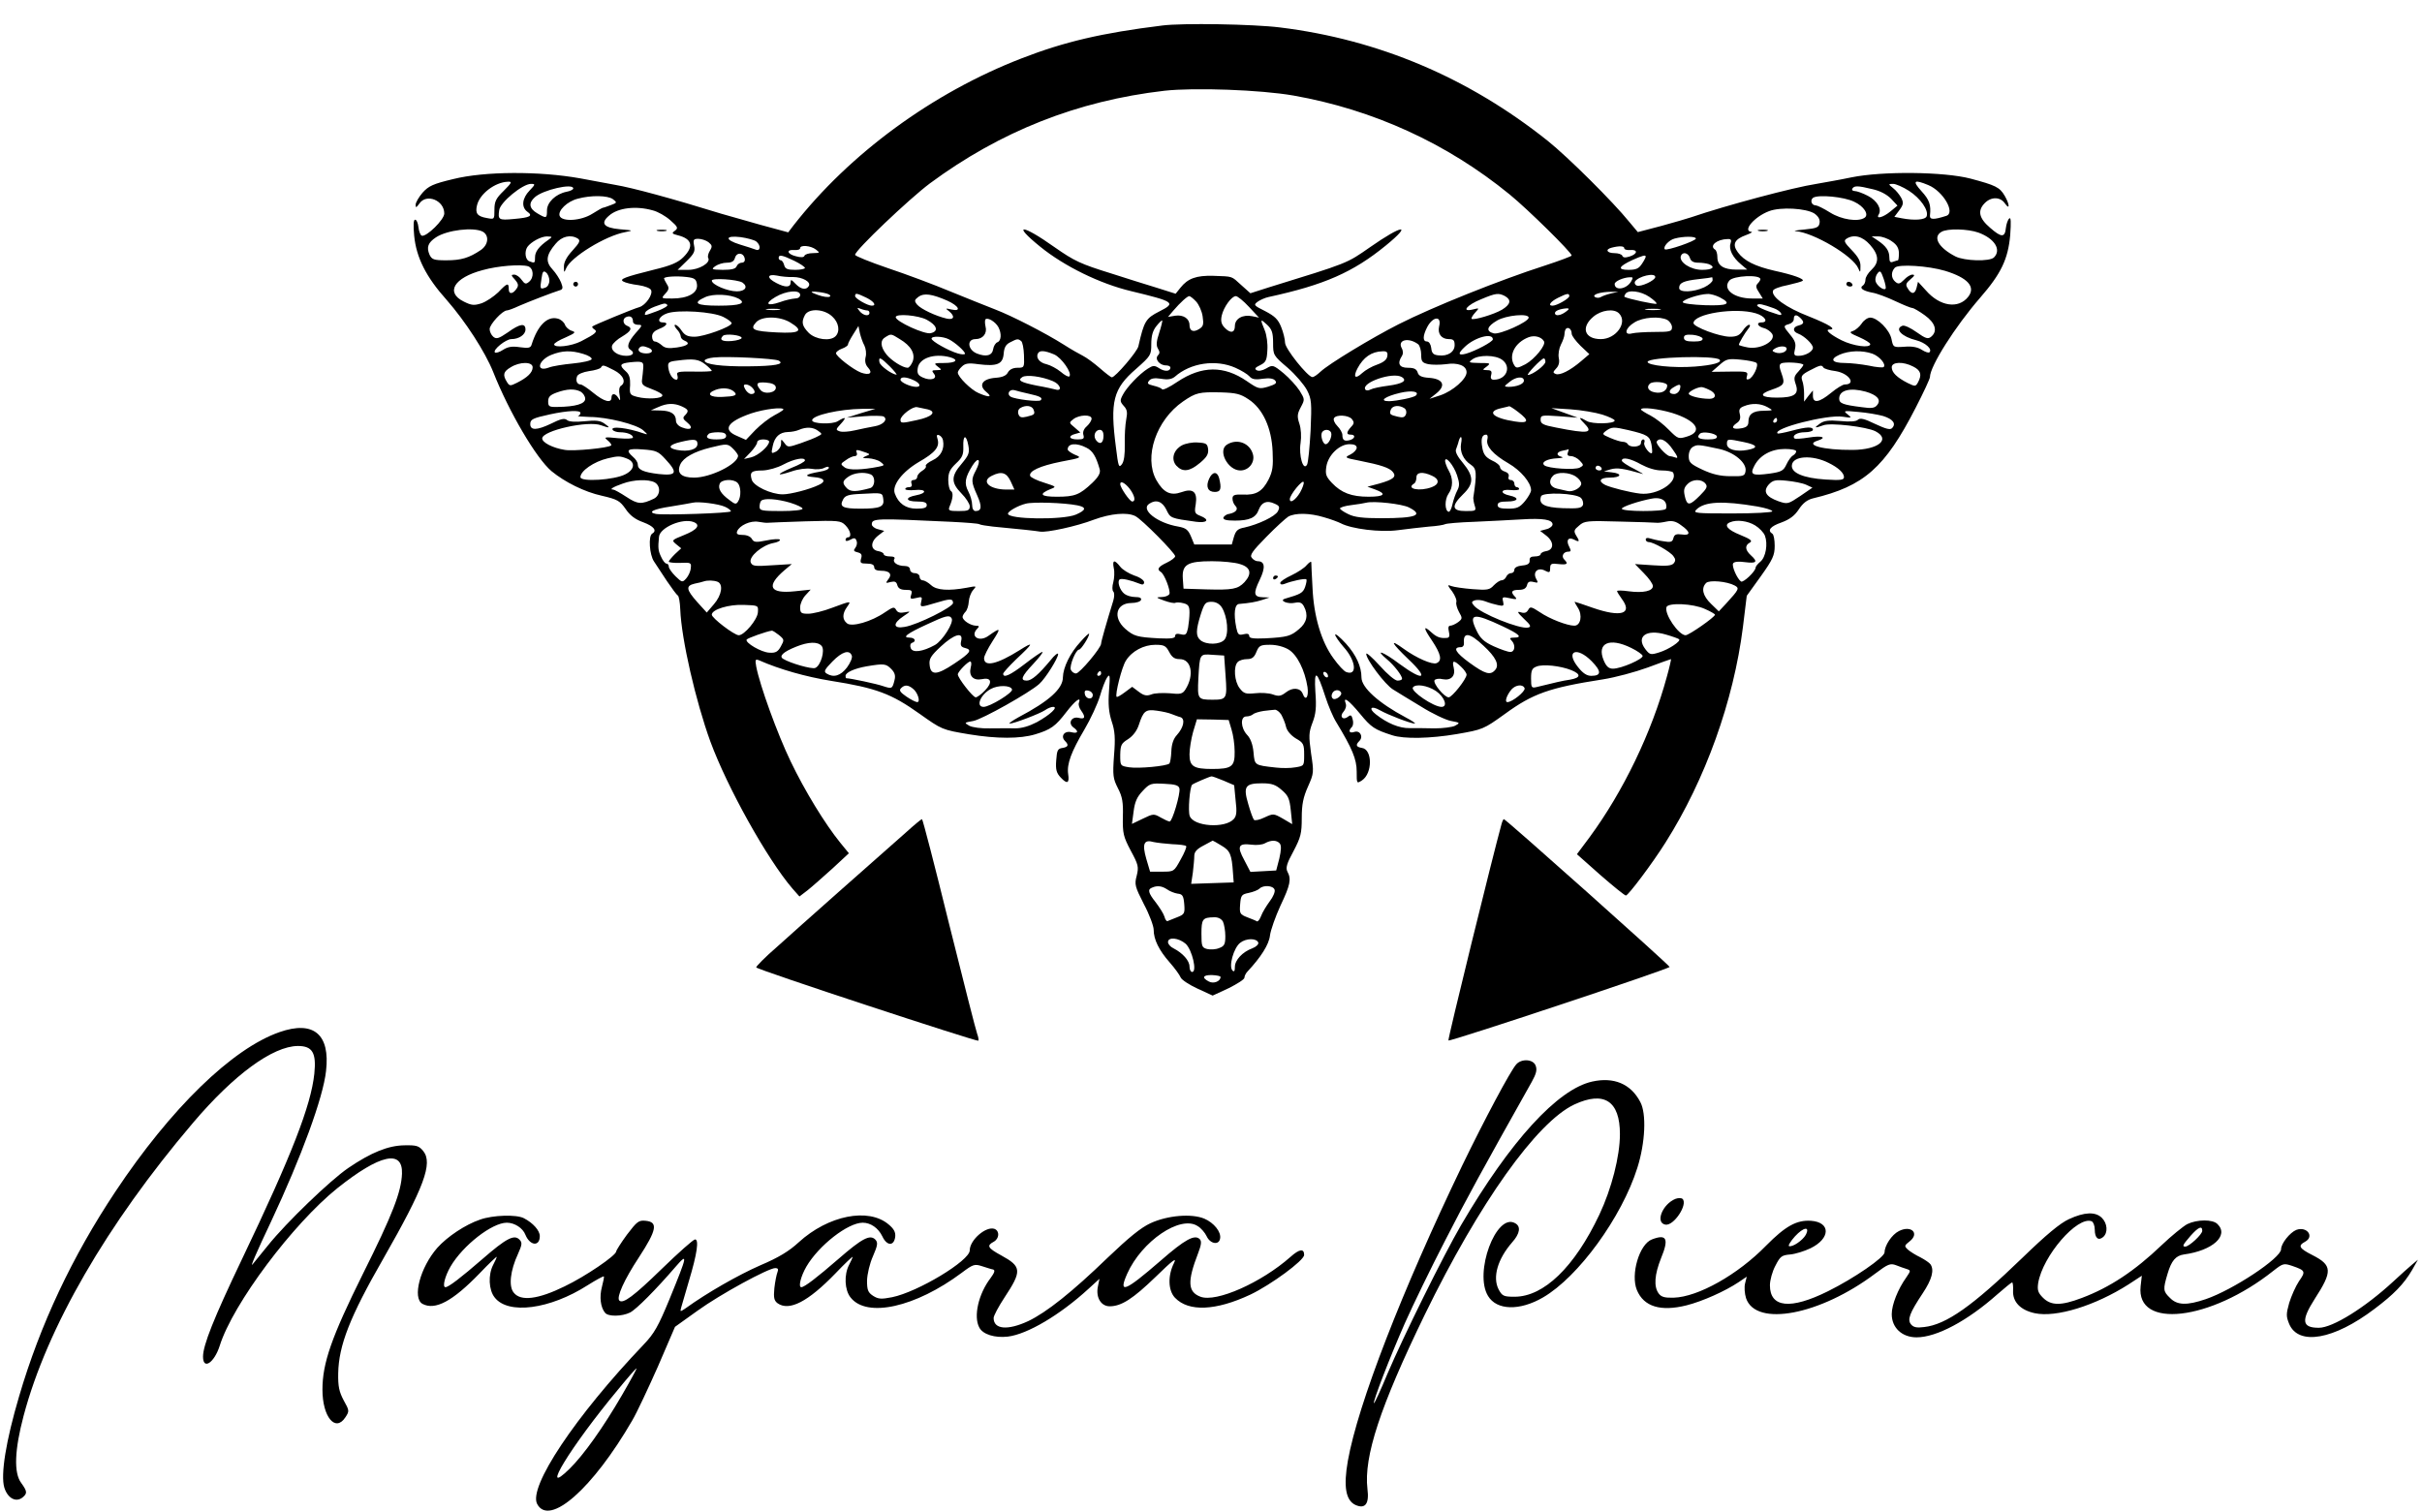 <?xml version="1.0" standalone="no"?>
<!DOCTYPE svg PUBLIC "-//W3C//DTD SVG 20010904//EN"
 "http://www.w3.org/TR/2001/REC-SVG-20010904/DTD/svg10.dtd">
<svg version="1.0" xmlns="http://www.w3.org/2000/svg"
 width="1014pt" height="633pt" viewBox="0 0 1014 633"
 preserveAspectRatio="xMidYMid meet">

<g transform="translate(0,633) scale(0.1,-0.1)"
fill="#000000" stroke="none">
<path d="M4865 6223 c-252 -31 -409 -68 -587 -137 -373 -144 -721 -399 -956
-700 l-22 -29 -118 32 c-64 18 -137 39 -162 46 -207 64 -373 109 -445 121 -16
3 -82 15 -145 27 -173 31 -401 30 -533 -3 -84 -20 -103 -29 -128 -57 -16 -19
-29 -41 -29 -51 0 -13 3 -12 16 6 30 43 104 13 104 -42 0 -26 -75 -99 -94 -93
-6 2 -12 18 -14 35 -2 18 -8 32 -14 32 -7 0 -8 -23 -4 -67 9 -92 50 -173 136
-269 78 -89 161 -217 195 -302 66 -167 180 -361 244 -415 56 -46 138 -87 211
-103 65 -15 75 -21 99 -55 18 -27 40 -44 74 -56 45 -17 59 -35 37 -48 -16 -10
-11 -88 8 -116 9 -14 34 -51 54 -82 21 -31 41 -58 46 -61 4 -2 9 -28 10 -58 5
-126 65 -385 126 -553 72 -195 238 -492 343 -615 l30 -34 34 26 c19 15 65 56
104 91 l69 64 -36 44 c-64 79 -148 216 -208 341 -55 114 -129 318 -144 397 -5
29 -4 32 12 26 86 -38 196 -69 301 -86 190 -30 253 -54 371 -138 93 -66 94
-67 208 -86 116 -19 213 -19 276 0 66 20 85 34 131 94 37 48 63 67 52 38 -3
-7 1 -21 9 -32 20 -28 17 -38 -10 -31 -30 7 -46 -22 -22 -40 24 -17 19 -27 -9
-20 -29 7 -46 -17 -26 -37 17 -17 13 -25 -11 -29 -20 -3 -23 -10 -26 -52 -3
-39 1 -53 19 -72 27 -29 37 -24 31 15 -6 42 13 93 68 186 26 44 55 107 65 140
9 32 23 68 30 78 12 17 13 9 8 -56 -4 -56 -1 -89 11 -127 14 -41 16 -71 10
-144 -6 -84 -4 -96 16 -136 19 -36 23 -60 21 -121 -1 -69 2 -82 33 -141 32
-59 34 -68 25 -105 -10 -37 -7 -46 30 -119 23 -43 41 -92 41 -107 0 -41 22
-86 67 -137 22 -25 42 -53 46 -63 4 -10 36 -31 71 -47 l63 -29 67 31 c36 18
66 37 66 44 0 7 6 19 13 26 56 60 90 113 94 151 3 23 23 79 44 125 41 86 46
111 29 142 -8 15 -3 34 25 85 31 59 35 75 35 140 0 56 6 86 26 131 25 56 25
60 13 139 -10 73 -10 87 6 129 14 36 17 64 12 129 -6 97 6 91 42 -21 12 -37
32 -85 46 -107 66 -109 85 -154 85 -206 0 -51 0 -51 22 -37 45 30 44 130 0
136 -24 4 -28 12 -11 29 18 18 3 46 -21 38 -21 -7 -27 4 -10 21 5 5 7 19 3 32
-4 17 -8 20 -19 11 -21 -17 -38 0 -19 21 8 9 13 24 9 34 -12 32 12 15 60 -43
47 -57 60 -66 135 -90 49 -16 158 -14 270 5 109 19 112 20 201 84 118 86 186
110 410 145 52 8 137 31 189 50 51 19 95 35 97 35 1 0 -6 -33 -17 -72 -64
-236 -183 -482 -324 -674 l-53 -71 98 -87 c54 -47 102 -86 107 -86 10 0 112
136 166 222 167 264 285 593 324 902 l16 131 59 82 c50 70 58 88 58 127 0 25
-4 48 -10 51 -22 14 -8 31 38 47 35 13 55 28 73 55 17 26 35 40 59 46 214 51
301 128 430 379 33 64 60 122 60 129 0 45 105 211 210 332 88 101 117 162 126
262 4 56 3 77 -4 70 -6 -5 -12 -23 -14 -39 -4 -41 -18 -42 -66 0 -47 40 -54
72 -22 104 27 27 65 26 84 -2 21 -30 20 -4 -1 32 -21 36 -38 44 -143 72 -111
29 -368 32 -500 5 -47 -10 -112 -21 -145 -27 -98 -15 -378 -90 -525 -140 -14
-5 -70 -21 -124 -36 l-99 -26 -36 43 c-67 83 -256 271 -341 339 -331 264 -707
424 -1121 475 -111 14 -410 19 -494 8z m550 -293 c334 -59 643 -200 905 -414
74 -60 260 -243 260 -256 0 -3 -51 -22 -112 -42 -187 -60 -469 -173 -613 -246
-114 -58 -292 -166 -326 -198 -14 -13 -29 -24 -35 -23 -20 2 -114 119 -114
144 0 13 -7 43 -16 65 -13 33 -27 46 -67 67 -48 24 -50 26 -31 40 10 7 30 16
44 19 235 51 355 104 492 216 114 93 70 88 -66 -7 -99 -69 -89 -65 -426 -169
l-75 -24 -38 34 c-43 39 -33 36 -117 39 -72 2 -107 -11 -138 -50 l-20 -25 -79
25 c-43 13 -129 40 -191 60 -129 40 -154 52 -237 110 -138 98 -180 99 -60 2
101 -82 250 -155 380 -186 182 -44 190 -49 119 -85 -57 -29 -64 -40 -88 -146
-5 -23 -97 -130 -111 -130 -4 0 -26 17 -50 38 -23 20 -55 44 -71 52 -16 8 -51
28 -79 46 -79 50 -220 122 -288 148 -34 13 -118 47 -187 75 -69 29 -187 73
-262 98 -76 26 -138 51 -138 56 0 19 225 233 313 299 295 218 618 346 982 388
126 14 402 4 540 -20z m-3306 -399 c-33 -32 -39 -45 -39 -80 0 -40 0 -40 -32
-34 -40 7 -49 20 -41 53 11 48 75 97 129 99 19 1 17 -4 -17 -38z m5964 24 c63
-26 115 -117 75 -129 -53 -17 -69 -16 -68 1 5 45 -2 66 -36 103 -39 43 -31 50
29 25z m-5856 -23 c-31 -32 -35 -69 -10 -88 26 -18 13 -25 -56 -31 -63 -6 -67
-3 -61 37 4 33 98 110 133 110 19 0 19 -2 -6 -28z m5775 -1 c48 -31 84 -82 74
-107 -6 -15 -52 -18 -104 -8 l-31 6 21 28 c17 23 18 31 8 51 -7 13 -22 32 -34
41 -21 17 -21 18 0 18 11 0 41 -13 66 -29z m-5592 10 c0 -5 -12 -11 -28 -14
-45 -9 -82 -44 -82 -78 0 -34 -2 -35 -41 -12 -34 20 -37 43 -10 67 34 31 161
60 161 37z m5439 -3 c32 -7 60 -22 78 -40 l27 -29 -29 -24 c-30 -25 -62 -34
-50 -14 15 23 -6 59 -45 79 -21 11 -46 20 -55 20 -9 0 -13 5 -10 10 8 13 22
13 84 -2z m-5273 -42 c18 -14 18 -15 -9 -25 -16 -6 -30 -11 -33 -11 -2 0 -22
-11 -44 -25 -47 -30 -127 -35 -137 -9 -8 22 32 61 76 72 55 15 125 14 147 -2z
m5197 -11 c41 -19 63 -54 43 -67 -27 -18 -96 -8 -144 22 -27 17 -54 30 -60 30
-18 0 -25 22 -11 32 22 14 130 4 172 -17z m-5030 -36 c21 -5 54 -24 73 -41 32
-28 34 -33 20 -44 -15 -10 -13 -13 11 -19 61 -15 69 -47 24 -92 -22 -22 -51
-35 -122 -52 -124 -31 -148 -40 -129 -50 8 -5 37 -12 63 -15 27 -4 50 -13 53
-21 8 -19 -23 -63 -49 -71 -26 -7 -190 -75 -197 -81 -2 -2 1 -8 8 -12 16 -10
5 -19 -55 -50 -41 -21 -113 -29 -113 -13 0 5 21 18 48 29 42 19 44 22 25 28
-12 4 -25 16 -28 26 -4 10 -17 22 -31 25 -43 11 -83 -29 -108 -108 -4 -15 -13
-17 -49 -12 -33 5 -51 2 -71 -11 -15 -10 -30 -14 -34 -11 -10 11 46 56 69 56
32 0 59 19 59 40 0 28 -23 25 -74 -12 -38 -26 -48 -29 -61 -18 -8 7 -15 21
-15 32 0 20 54 78 72 78 5 0 28 8 51 19 44 19 140 56 169 65 15 4 16 10 7 33
-6 15 -22 40 -36 55 -30 32 -27 60 13 107 26 32 64 40 93 22 12 -8 8 -17 -22
-50 -25 -27 -37 -50 -36 -69 0 -25 1 -25 9 -6 19 47 165 137 248 152 35 7 34
7 -23 12 -67 6 -83 25 -45 57 37 33 113 42 183 22z m4863 -13 c17 -12 24 -25
22 -39 -3 -19 -11 -23 -63 -28 -33 -3 -50 -6 -37 -7 75 -6 241 -104 262 -156
8 -19 9 -18 9 9 1 21 -10 40 -36 67 -31 32 -35 40 -23 48 31 20 67 11 99 -25
38 -43 39 -74 6 -105 -14 -13 -25 -31 -25 -41 0 -10 -5 -21 -10 -24 -17 -11
-2 -22 36 -30 21 -3 65 -20 99 -36 34 -16 66 -29 72 -29 5 0 29 -14 51 -30 45
-32 55 -67 27 -90 -13 -11 -23 -8 -61 19 -25 18 -51 30 -59 27 -35 -13 -3 -46
58 -61 38 -10 68 -37 55 -50 -3 -4 -18 1 -32 10 -17 11 -40 16 -73 13 -46 -3
-47 -3 -54 32 -8 39 -59 90 -89 90 -11 0 -27 -11 -36 -25 -9 -13 -25 -27 -36
-31 -18 -5 -14 -9 26 -26 25 -11 46 -24 46 -29 0 -18 -72 -8 -120 16 -48 24
-71 45 -51 45 33 0 -1 21 -86 55 -96 37 -159 83 -150 108 2 7 29 17 61 23 31
7 60 15 63 18 8 8 -39 25 -117 42 -83 19 -128 42 -154 77 -25 34 -15 55 35 73
19 7 28 13 22 13 -40 3 12 64 74 87 48 18 154 12 189 -10z m-5575 -76 c28 -16
24 -55 -8 -77 -49 -33 -82 -43 -144 -43 -53 0 -61 3 -71 24 -13 31 -6 50 27
72 47 31 157 44 196 24z m6262 -4 c68 -25 97 -72 65 -104 -18 -18 -123 -15
-161 4 -70 36 -97 81 -59 103 24 15 110 13 155 -3z m-5988 -31 c-39 -27 -55
-49 -55 -72 0 -25 -1 -26 -24 -17 -17 6 -21 41 -8 60 15 21 57 44 82 44 24 -1
24 -1 5 -15z m871 -6 c21 -17 18 -43 -3 -34 -10 4 -39 13 -65 21 -65 20 -63
39 3 31 28 -4 57 -12 65 -18z m3934 12 c0 -10 -122 -52 -130 -45 -9 10 17 39
41 45 36 10 89 10 89 0z m821 -12 c21 -14 29 -29 29 -50 0 -16 -2 -29 -4 -29
-2 0 -11 -3 -20 -6 -12 -5 -16 0 -16 18 0 28 -14 48 -50 72 l-24 16 28 0 c15
0 41 -9 57 -21z m-4955 -3 c16 -13 17 -18 6 -36 -7 -11 -10 -25 -7 -30 12 -20
-38 -50 -83 -50 l-45 0 37 36 c32 31 37 42 32 65 -5 25 -2 29 17 29 13 0 32
-6 43 -14z m4279 -6 c-8 -24 9 -58 44 -87 l26 -22 -45 0 c-54 0 -80 17 -80 52
0 14 -4 29 -10 32 -25 16 8 43 53 44 14 1 17 -4 12 -19z m-3829 -25 c18 -14
17 -14 -13 -15 -17 0 -33 -5 -35 -11 -2 -7 -15 -8 -36 -2 -37 9 -42 29 -6 26
13 -1 24 2 24 8 0 14 44 11 66 -6z m3384 6 c0 -6 11 -9 24 -8 34 3 33 -16 -1
-27 -19 -6 -28 -5 -31 3 -2 6 -17 11 -33 11 -32 0 -40 16 -11 23 31 8 52 7 52
-2z m-3682 -44 c2 -10 -3 -17 -13 -17 -8 0 -18 -7 -21 -15 -4 -11 -21 -15 -58
-15 -47 1 -49 2 -32 15 11 8 33 15 49 15 21 0 30 6 34 20 7 25 36 23 41 -3z
m3957 3 c4 -14 15 -20 35 -20 16 0 35 -3 44 -6 30 -12 16 -24 -28 -24 -48 0
-97 32 -89 58 7 19 31 14 38 -8z m-3750 -12 c25 -12 45 -26 45 -30 0 -4 -18
-8 -41 -8 -32 0 -42 4 -46 20 -3 11 -9 20 -14 20 -5 0 -9 5 -9 10 0 15 15 12
65 -12z m3565 17 c0 -3 -7 -17 -16 -30 -13 -20 -25 -25 -56 -25 -48 0 -42 14
16 41 43 19 56 23 56 14z m-4679 -40 c23 -8 26 -47 4 -65 -13 -11 -18 -10 -31
8 -8 12 -22 22 -31 22 -14 0 -14 -3 3 -21 13 -15 16 -24 8 -36 -16 -25 -34
-27 -34 -4 0 28 -6 27 -44 -13 -19 -18 -50 -39 -70 -46 -31 -10 -42 -9 -74 7
-78 38 -42 100 79 132 64 18 159 25 190 16z m5932 -19 c95 -29 130 -67 97
-109 -41 -52 -119 -40 -177 27 l-33 36 -6 -25 c-7 -28 -22 -29 -38 -1 -9 14
-6 21 13 37 17 14 19 19 7 19 -8 0 -24 -10 -35 -22 -17 -17 -23 -19 -36 -8
-18 15 -19 41 -2 59 15 16 140 8 210 -13z m-5843 -41 c0 -13 -7 -26 -16 -29
-23 -9 -24 -6 -17 37 4 30 8 35 19 26 8 -6 14 -22 14 -34z m5594 -34 c-8 -9
-39 15 -42 33 -2 9 2 24 9 32 10 13 14 9 25 -23 7 -20 11 -39 8 -42z m-4976
17 c4 -35 -38 -58 -104 -58 -47 0 -47 0 -28 21 15 16 16 24 6 39 -7 11 -12 22
-12 24 0 8 53 11 95 6 34 -4 40 -9 43 -32z m402 32 c40 0 77 -21 66 -38 -11
-18 -33 -14 -56 10 -17 18 -20 19 -20 5 0 -21 -22 -22 -60 -2 -41 21 -39 39 3
31 17 -4 48 -7 67 -6z m3610 0 c0 -14 -60 -42 -77 -36 -8 3 -11 11 -8 17 14
22 85 39 85 19z m440 -9 c0 -4 -5 -12 -11 -18 -9 -9 -8 -18 5 -37 l16 -26 -44
0 c-77 0 -126 39 -96 75 17 21 130 26 130 6z m-4262 -14 c25 -17 13 -37 -23
-37 -39 0 -105 28 -105 45 0 12 106 5 128 -8z m3720 3 c-20 -32 -68 -38 -68
-9 0 11 36 27 63 28 15 1 15 -2 5 -19z m342 7 c0 -7 -16 -21 -35 -30 -45 -21
-105 -23 -105 -3 0 22 19 30 80 37 30 3 56 7 58 8 1 0 2 -5 2 -12z m-3820 -62
c0 -9 -9 -15 -22 -15 -13 -1 -41 -7 -62 -15 -55 -19 -67 -7 -20 21 45 27 104
32 104 9z m110 6 c14 -4 20 -10 14 -13 -6 -4 -28 -1 -50 7 -30 11 -33 14 -14
14 14 -1 36 -4 50 -8z m3284 0 c-17 -4 -36 -11 -42 -15 -7 -4 -18 -4 -24 0
-16 10 23 22 67 22 l30 0 -31 -7z m161 -14 c19 -13 33 -26 30 -29 -4 -4 -121
21 -134 29 -1 1 0 6 4 12 11 19 65 12 100 -12z m-3814 -7 c36 -20 9 -30 -82
-30 -95 0 -112 11 -56 36 34 15 103 12 138 -6z m535 4 c33 -16 45 -34 24 -34
-18 0 -70 30 -70 40 0 14 6 13 46 -6z m340 -13 c49 -22 61 -47 17 -37 -25 6
-26 5 -10 -7 27 -22 21 -38 -10 -31 -47 11 -107 40 -123 58 -13 16 -12 20 5
33 23 17 57 12 121 -16z m2335 19 c28 -16 23 -35 -13 -57 -34 -20 -119 -45
-127 -38 -2 3 4 14 15 26 18 20 18 20 -10 13 -50 -12 -25 19 35 43 62 26 73
27 100 13z m269 0 c0 -10 -52 -40 -70 -40 -21 0 -9 17 23 33 38 19 47 20 47 7z
m630 -5 c52 -27 35 -36 -62 -33 -51 2 -93 7 -93 13 0 10 67 33 103 34 13 1 36
-6 52 -14z m-2192 -18 c11 -12 24 -40 27 -62 5 -34 3 -42 -15 -53 -24 -15 -40
-8 -40 17 0 27 -26 44 -60 39 l-30 -5 22 26 c30 35 59 61 67 61 4 0 17 -10 29
-23z m221 -22 l42 -45 -29 6 c-40 8 -72 -11 -72 -41 0 -30 -20 -32 -44 -6 -13
14 -16 28 -11 50 8 35 41 81 59 81 7 0 32 -20 55 -45z m-2435 8 c3 -4 -15 -15
-41 -25 -57 -21 -56 -21 -51 -6 2 6 20 17 39 24 42 15 44 16 53 7z m4633 -14
c28 -10 44 -35 17 -26 -58 18 -93 34 -87 40 6 7 23 3 70 -14z m-4164 -6 c-13
-2 -35 -2 -50 0 -16 2 -5 4 22 4 28 0 40 -2 28 -4z m368 -3 c5 0 9 -4 9 -10 0
-16 -26 -12 -41 7 -12 15 -12 16 4 10 10 -4 23 -7 28 -7z m2925 -5 c-22 -17
-46 -20 -46 -6 0 10 22 18 50 20 11 0 10 -4 -4 -14z m392 8 c-16 -2 -40 -2
-55 0 -16 2 -3 4 27 4 30 0 43 -2 28 -4z m-3920 -30 c20 -10 36 -22 35 -27 -3
-15 -116 -56 -155 -56 -29 0 -41 6 -54 25 -9 14 -21 25 -27 25 -5 0 -3 -8 6
-18 10 -10 17 -24 17 -31 0 -6 7 -14 15 -17 27 -11 16 -22 -31 -29 -35 -5 -50
-3 -63 9 -10 9 -23 16 -29 16 -7 0 -12 9 -12 21 0 14 10 24 30 32 32 12 40 27
15 27 -28 0 -15 27 18 38 46 16 191 7 235 -15z m456 2 c28 -25 34 -63 14 -83
-22 -22 -83 -14 -112 14 -28 29 -32 45 -16 75 16 29 80 26 114 -6z m3294 13
c38 -38 -12 -108 -76 -108 -68 0 -85 49 -31 94 33 28 86 35 107 14z m573 0
c38 -11 55 -38 24 -38 -24 0 -17 -17 10 -24 13 -3 29 -15 35 -25 15 -29 -49
-65 -102 -56 -21 4 -38 9 -38 11 0 7 24 48 39 67 8 9 10 17 4 17 -6 0 -18 -11
-27 -25 -13 -19 -25 -25 -53 -25 -44 0 -153 41 -153 57 0 39 175 67 261 41z
m-4701 -34 c0 -8 9 -14 21 -14 20 0 19 -3 -10 -35 -32 -37 -39 -59 -21 -70 19
-12 10 -25 -18 -25 -37 0 -67 22 -59 44 4 9 22 26 42 37 38 23 44 36 20 45
-18 7 -20 31 -2 37 16 6 27 -1 27 -19z m1230 7 c43 -23 51 -48 17 -56 -25 -7
-147 49 -147 67 0 16 95 8 130 -11z m2520 9 c0 -18 -121 -72 -146 -66 -35 9
-29 29 14 54 38 22 132 31 132 12z m1138 -2 c17 -17 15 -25 -8 -31 -25 -6 -26
-25 -2 -34 25 -9 62 -44 62 -59 0 -16 -32 -34 -60 -34 -19 0 -21 4 -15 29 5
22 0 35 -20 59 -30 36 -30 38 -5 45 11 3 20 12 20 21 0 19 11 21 28 4z m-4230
-18 c58 -35 43 -47 -55 -42 -99 5 -115 12 -88 42 24 27 98 27 143 0z m872 -20
c14 -27 12 -57 -4 -63 -8 -3 -16 -16 -18 -29 -4 -27 -29 -34 -69 -18 -38 16
-42 60 -5 60 31 0 50 24 42 53 -3 13 -3 27 0 30 10 9 42 -11 54 -33z m1845 3
c-7 -31 10 -53 41 -53 19 0 24 -5 24 -25 0 -29 -29 -48 -68 -43 -21 2 -28 9
-30 31 -2 15 -9 27 -18 27 -18 0 -18 23 1 60 24 46 62 49 50 3z m956 27 c10
-6 19 -20 19 -30 0 -18 -7 -20 -72 -20 -40 0 -83 -3 -95 -6 -36 -10 -29 23 10
46 35 22 106 27 138 10z m-2128 -54 c-12 -36 -13 -53 -5 -66 8 -13 8 -20 0
-28 -15 -15 7 -42 33 -42 11 0 19 -4 19 -9 0 -17 -24 -18 -47 -3 -20 13 -26
12 -48 -2 -36 -23 -88 -78 -104 -109 -13 -24 -12 -29 4 -47 14 -15 16 -27 10
-57 -4 -21 -7 -67 -6 -103 1 -43 -3 -72 -12 -84 -13 -17 -15 -10 -25 71 -25
192 -12 245 84 328 62 55 64 58 64 104 0 34 6 56 21 75 12 15 23 26 25 24 1
-2 -4 -25 -13 -52z m477 -42 c0 -51 1 -53 61 -104 33 -29 69 -71 81 -94 19
-37 20 -52 15 -169 -4 -70 -10 -135 -15 -143 -16 -28 -35 39 -27 91 4 27 2 60
-5 81 -10 30 -9 41 6 69 17 32 17 33 -5 69 -13 20 -43 53 -67 73 -44 36 -46
36 -73 20 -16 -9 -32 -12 -40 -7 -10 6 -6 11 15 21 24 12 28 21 30 63 2 27 -3
64 -11 83 -20 48 -19 50 10 23 20 -19 25 -33 25 -76z m-1711 -11 c6 -13 9 -34
5 -48 -4 -17 -1 -32 10 -44 22 -24 6 -34 -30 -21 -33 13 -104 68 -104 81 0 5
11 14 25 19 14 5 25 13 25 17 0 5 10 24 22 43 l22 35 6 -30 c4 -16 12 -40 19
-52z m2961 50 c0 -9 17 -31 37 -51 l37 -35 -34 -29 c-47 -40 -89 -61 -107 -54
-12 5 -12 8 2 23 11 11 15 26 11 44 -3 16 1 40 9 56 8 15 15 35 15 44 0 9 3
19 6 22 10 10 24 -2 24 -20z m-3475 -18 c0 -5 -19 -11 -42 -13 -40 -3 -53 5
-36 22 11 10 78 3 78 -9z m662 -5 c47 -28 66 -61 54 -94 -6 -14 -15 -26 -21
-26 -21 0 -68 30 -89 56 -26 33 -27 60 -3 73 23 14 22 14 59 -9z m2483 -1 c0
-10 -71 -48 -112 -60 -34 -9 -36 0 -5 29 42 40 117 60 117 31z m214 -8 c10
-15 -39 -75 -77 -96 -33 -17 -39 -18 -47 -5 -26 41 2 96 60 118 24 9 53 2 64
-17z m664 12 c2 -9 -9 -13 -37 -13 -30 0 -41 4 -41 16 0 11 9 14 37 12 20 -2
38 -9 41 -15z m-3155 -4 c27 -14 67 -50 67 -60 0 -4 -13 -4 -30 1 -38 11 -110
51 -110 62 0 12 48 10 73 -3z m302 -7 c6 -4 11 -31 12 -59 2 -52 1 -53 -27
-53 -19 0 -33 -7 -40 -19 -7 -14 -23 -21 -52 -23 -55 -4 -73 -31 -39 -59 27
-22 14 -25 -32 -5 -31 13 -87 68 -87 86 0 5 7 16 17 25 13 13 27 16 68 10 80
-10 103 0 107 43 2 27 9 40 28 49 29 15 32 15 45 5z m1663 -14 c6 -6 12 -25
12 -43 0 -29 4 -34 30 -40 16 -3 49 -3 73 0 51 8 87 -6 87 -34 0 -28 -57 -78
-109 -96 l-46 -15 30 24 c40 33 26 60 -33 64 -30 2 -43 8 -47 23 -5 14 -15 19
-41 19 -36 0 -45 18 -25 49 6 9 6 22 -1 34 -18 35 31 45 70 15z m-3224 -14
c24 -9 19 -24 -8 -24 -26 0 -40 12 -29 24 8 8 17 8 37 0z m4766 -4 c0 -15 -27
-23 -47 -16 -15 6 -15 8 -3 16 20 13 50 12 50 0z m-5038 -22 c21 -6 37 -16 35
-22 -2 -6 -37 -14 -78 -18 -41 -4 -86 -11 -101 -17 -56 -21 -46 30 10 53 45
18 82 20 134 4z m1971 -2 c31 -13 77 -79 64 -92 -3 -4 -20 5 -36 19 -17 14
-44 28 -60 32 -29 6 -46 28 -35 46 7 13 29 11 67 -5z m1395 -8 c-2 -14 -15
-25 -43 -35 -21 -7 -49 -23 -62 -35 -29 -27 -39 -18 -20 19 25 47 59 71 105
72 18 1 23 -4 20 -21z m2031 11 c30 -11 59 -45 47 -56 -3 -3 -31 -1 -62 6 -32
6 -77 11 -100 11 -55 0 -65 16 -22 35 40 17 94 19 137 4z m-4579 -29 c27 -15
-15 -23 -128 -24 -111 -1 -182 8 -182 24 0 5 17 11 38 13 53 6 254 -4 272 -13z
m718 14 c38 -11 24 -24 -25 -24 -43 0 -45 -1 -27 -15 18 -14 18 -14 -5 -15
-20 0 -21 -2 -11 -15 17 -21 -13 -31 -46 -16 -20 9 -25 17 -22 38 5 43 68 65
136 47z m2310 -10 c41 -29 20 -84 -34 -84 -11 0 -15 6 -11 20 4 15 0 20 -16
20 -22 1 -22 1 -3 15 18 14 16 15 -30 15 -45 1 -48 2 -30 15 26 20 96 19 124
-1z m911 0 c12 -12 -27 -23 -103 -29 -90 -7 -201 5 -198 20 4 20 282 28 301 9z
m-4246 -20 c15 -12 27 -24 27 -27 0 -2 -34 -4 -75 -3 -67 1 -74 -1 -69 -16 3
-10 1 -18 -4 -18 -15 0 -30 22 -34 50 -3 22 1 26 37 30 69 9 90 6 118 -16z
m773 -9 c19 -19 31 -35 27 -34 -20 2 -68 37 -71 52 -5 25 5 21 44 -18z m2744
20 c0 -14 -54 -55 -73 -55 -9 0 55 68 66 69 4 1 7 -6 7 -14z m884 -5 c10 -10
-14 -62 -33 -68 -9 -3 -11 1 -7 14 5 18 0 19 -71 18 l-77 -1 32 28 c29 26 37
28 89 23 32 -3 62 -9 67 -14z m-4661 -21 c-1 -13 -3 -35 -5 -48 -3 -21 4 -27
40 -40 24 -9 45 -20 45 -26 3 -14 -63 -18 -105 -7 -31 8 -33 11 -30 49 1 29
-3 45 -18 58 -29 26 -25 33 18 38 52 5 57 3 55 -24z m4857 13 c0 -3 -10 -16
-21 -28 -18 -19 -20 -27 -11 -53 15 -42 -6 -56 -79 -56 -68 0 -78 14 -22 33
53 18 57 25 42 67 -10 27 -11 38 -2 43 14 8 93 3 93 -6z m-5320 -10 c0 -22
-22 -43 -66 -65 -28 -14 -31 -14 -42 4 -18 29 -15 43 16 61 38 24 92 24 92 0z
m2942 -2 c25 -11 51 -27 59 -36 10 -12 24 -15 55 -10 29 4 46 1 53 -8 8 -10 2
-15 -29 -25 -38 -11 -42 -10 -90 23 -96 66 -189 65 -291 -3 -32 -22 -61 -36
-64 -31 -3 5 -19 11 -36 15 -24 6 -28 9 -18 21 8 10 23 12 50 8 28 -5 44 -2
57 8 66 59 173 74 254 38z m2838 5 c32 -16 37 -34 20 -66 -10 -18 -12 -18 -43
-3 -45 23 -67 44 -67 66 0 23 48 25 90 3z m-5440 -15 c40 -20 53 -51 29 -66
-6 -4 -9 -19 -5 -38 4 -24 3 -27 -5 -13 -12 21 -29 22 -29 2 0 -25 -31 -17
-76 20 -23 19 -47 35 -53 35 -15 0 -22 16 -15 34 3 9 24 18 50 22 24 3 47 10
50 15 7 12 9 12 54 -11z m5064 11 c3 -5 26 -12 51 -15 56 -9 88 -56 38 -56 -8
0 -34 -16 -57 -35 -50 -41 -76 -45 -76 -12 l0 22 -19 -23 -18 -24 0 34 c0 18
-3 43 -8 55 -6 18 -1 25 32 42 44 23 50 24 57 12z m-3226 -57 c32 -13 41 -44
11 -35 -8 2 -42 10 -77 16 -70 14 -83 22 -62 36 17 11 81 3 128 -17z m1461 17
c24 -15 3 -28 -56 -36 -32 -4 -66 -11 -75 -16 -9 -5 -19 -5 -22 0 -18 29 116
75 153 52z m-2044 -13 c27 -12 33 -28 11 -28 -24 0 -66 19 -66 30 0 13 23 13
55 -2z m2555 -2 c0 -14 -30 -26 -65 -26 -19 1 -19 2 4 20 27 23 61 26 61 6z
m-3132 -27 c4 -24 -49 -33 -65 -11 -21 26 -15 33 24 30 25 -2 39 -8 41 -19z
m3732 7 c0 -22 -23 -35 -52 -29 -27 5 -36 22 -21 36 13 13 73 7 73 -7z m-3832
-8 c16 -16 15 -28 -3 -28 -8 0 -19 9 -25 20 -8 15 -8 20 3 20 7 0 18 -5 25
-12z m3885 -8 c-3 -11 -14 -20 -24 -20 -24 0 -25 16 -1 29 25 15 31 13 25 -9z
m-3959 -11 c15 -14 3 -19 -49 -21 -55 -3 -71 14 -28 30 29 10 61 7 77 -9z
m4081 9 c32 -14 33 -38 1 -38 -39 0 -86 12 -86 22 0 8 34 26 52 27 4 1 19 -4
33 -11z m-4724 -8 c10 -6 19 -19 19 -30 0 -21 -40 -33 -115 -34 -36 -1 -40 2
-40 23 0 19 8 27 35 37 44 16 76 17 101 4z m1877 -9 c46 -10 59 -17 49 -27 -8
-8 -108 4 -126 15 -18 12 -4 33 17 27 10 -3 36 -10 60 -15z m1620 -7 c-9 -9
-79 -23 -112 -24 -45 0 -18 20 46 35 47 11 82 6 66 -11z m1883 16 c48 -14 66
-34 48 -56 -10 -13 -24 -15 -64 -9 -80 10 -95 16 -95 36 0 35 45 47 111 29z
m-2584 -32 c60 -39 97 -120 101 -219 3 -62 0 -83 -17 -117 -26 -50 -52 -66
-108 -63 -35 1 -43 -2 -43 -17 0 -10 5 -23 12 -30 14 -14 3 -28 -26 -34 -11
-1 -21 -9 -24 -15 -2 -9 11 -13 48 -13 61 0 88 12 100 46 12 31 34 40 66 25
21 -9 23 -14 14 -32 -12 -22 -82 -55 -140 -68 -28 -5 -36 -13 -44 -39 l-9 -32
-78 0 -79 0 -14 34 c-12 28 -21 35 -53 41 -89 15 -160 72 -121 96 29 19 54 9
71 -25 17 -36 17 -36 125 -51 47 -6 58 9 17 25 -23 9 -25 14 -19 48 8 52 -11
69 -60 51 -45 -16 -75 -2 -105 51 -53 96 -1 251 112 329 54 37 67 40 158 38
63 -2 82 -6 116 -29z m-2372 -30 c28 -13 30 -19 13 -37 -11 -10 -9 -16 10 -31
27 -22 14 -34 -22 -20 -15 5 -26 17 -26 28 0 28 -20 42 -64 43 l-41 1 30 13
c37 17 67 18 100 3z m4545 -3 c25 -14 25 -14 -15 -15 -46 0 -65 -14 -65 -46 0
-16 -7 -23 -27 -27 -38 -7 -49 2 -24 20 16 10 19 21 15 39 -5 19 -1 26 17 33
34 14 70 12 99 -4z m-3517 -9 c41 -10 19 -32 -44 -45 -63 -14 -69 -14 -69 1 0
18 52 58 70 53 8 -2 28 -6 43 -9z m444 -1 c7 -19 5 -22 -29 -30 -21 -5 -29 -3
-34 10 -4 10 -1 21 7 26 22 14 49 11 56 -6z m1552 6 c8 -5 11 -16 7 -26 -5
-13 -13 -15 -34 -10 -34 8 -36 11 -29 30 7 17 34 20 56 6z m478 -17 c47 -36
43 -48 -14 -39 -93 14 -122 42 -57 56 16 4 31 7 33 8 2 0 19 -10 38 -25z
m-3077 11 c0 -2 -17 -13 -38 -24 -21 -11 -56 -38 -79 -61 l-40 -42 -36 16
c-64 26 -43 60 58 95 54 18 135 28 135 16z m325 -15 l-60 -19 72 6 c39 3 76 2
82 -1 20 -12 -1 -35 -37 -41 -21 -4 -58 -11 -83 -17 -26 -6 -54 -8 -64 -4 -17
6 -16 8 5 31 26 28 21 32 -13 11 -23 -14 -107 -11 -107 4 0 21 115 47 210 48
l55 0 -60 -18z m3103 -6 c28 -9 52 -20 52 -25 0 -14 -94 -16 -117 -2 -32 19
-36 16 -13 -7 44 -44 23 -48 -117 -20 -53 10 -63 16 -63 32 0 20 4 20 78 15
l77 -6 -55 20 -55 20 80 -5 c44 -3 104 -13 133 -22z m292 7 c103 -32 132 -78
63 -99 -36 -11 -38 -10 -76 28 -21 22 -56 49 -77 60 -22 11 -40 23 -40 25 0
12 73 3 130 -14z m-4570 0 c0 -5 -4 -11 -10 -13 -5 -1 16 -3 48 -4 74 0 197
-31 225 -56 20 -18 20 -19 2 -13 -68 24 -141 32 -130 15 3 -5 17 -10 30 -10
30 0 55 -10 55 -22 0 -5 -26 -6 -62 -3 -58 6 -61 5 -44 -9 11 -9 17 -18 15
-21 -11 -11 -157 -25 -194 -19 -51 8 -95 31 -95 48 0 33 193 76 247 55 36 -13
40 -11 14 7 -18 13 -36 15 -84 10 -38 -4 -65 -2 -73 5 -11 9 -27 5 -69 -16
-57 -27 -85 -28 -85 -1 0 20 10 25 83 41 74 16 127 18 127 6z m5454 -13 c41
-13 56 -32 37 -51 -8 -8 -26 -3 -71 18 -45 22 -63 26 -72 17 -7 -7 -33 -9 -73
-5 -49 4 -68 2 -86 -11 -26 -18 -22 -20 14 -7 30 12 182 -6 219 -25 65 -34 12
-77 -95 -78 -124 -1 -205 21 -147 39 41 13 18 22 -36 13 -31 -5 -59 -7 -61 -4
-12 12 11 26 43 26 19 0 34 5 34 10 0 14 -26 13 -90 -4 -30 -8 -56 -13 -58
-11 -22 21 208 80 273 70 38 -6 39 -5 20 10 -19 15 -16 16 45 10 36 -3 82 -11
104 -17z m-3314 -11 c0 -8 -9 -22 -20 -32 -13 -11 -18 -25 -14 -37 4 -15 0
-18 -25 -18 -36 0 -41 15 -9 23 l21 6 -24 21 c-24 20 -24 20 -5 35 25 19 76
20 76 2z m1090 -2 c10 -13 10 -19 -4 -33 -20 -23 -20 -32 -1 -32 22 0 18 -17
-4 -23 -23 -6 -31 0 -31 22 0 8 -9 25 -21 37 -12 12 -18 27 -14 33 9 16 61 13
75 -4z m1780 -5 c0 -5 -5 -10 -11 -10 -5 0 -7 5 -4 10 3 6 8 10 11 10 2 0 4
-4 4 -10z m-4015 -44 c18 -13 18 -14 -1 -23 -10 -6 -43 -19 -72 -29 -53 -18
-54 -18 -68 1 -14 18 -14 18 -14 -3 0 -12 -9 -26 -21 -33 -20 -10 -21 -9 -14
23 8 39 29 58 64 59 14 0 35 4 46 9 30 13 59 12 80 -4z m3392 3 c80 -19 90
-25 97 -60 3 -18 4 -34 2 -36 -8 -8 -37 30 -32 43 3 8 1 14 -4 14 -6 0 -10 -7
-10 -15 0 -17 -45 -21 -55 -5 -3 6 -13 10 -21 10 -8 0 -31 7 -52 16 -35 15
-36 16 -18 30 24 17 32 17 93 3z m-2197 -23 c0 -31 -14 -40 -30 -21 -15 18 -6
45 15 45 9 0 15 -9 15 -24z m953 12 c5 -16 -10 -48 -23 -48 -12 0 -23 37 -15
50 9 14 32 13 38 -2z m-2533 -13 c0 -11 -11 -15 -40 -15 -38 0 -49 8 -33 23 3
4 21 7 40 7 23 0 33 -5 33 -15z m4148 -2 c2 -9 -9 -13 -37 -13 -39 0 -50 8
-34 24 11 11 66 2 71 -11z m-3240 -17 c7 -36 -9 -67 -43 -83 -19 -9 -32 -20
-29 -24 3 -5 -4 -14 -16 -21 -11 -7 -20 -18 -20 -25 0 -7 -7 -13 -15 -13 -9 0
-12 -6 -9 -15 4 -9 0 -15 -10 -15 -9 0 -16 -3 -16 -8 0 -4 18 -6 40 -4 49 5
53 -13 5 -22 -48 -9 -44 -26 5 -26 29 0 40 -4 40 -15 0 -11 -11 -15 -43 -15
-45 0 -76 22 -91 64 -12 34 31 90 100 131 70 40 89 64 79 97 -5 15 -3 19 6 16
8 -3 16 -13 17 -22z m2279 4 c-7 -28 24 -63 88 -100 52 -30 95 -81 95 -113 0
-8 -12 -29 -26 -46 -22 -26 -33 -31 -70 -31 -32 0 -44 4 -44 15 0 11 11 15 40
15 47 0 53 16 10 25 -42 9 -38 28 5 23 19 -2 35 0 35 4 0 4 -4 8 -10 8 -5 0
-10 7 -10 15 0 8 -7 15 -15 15 -8 0 -12 6 -9 14 3 9 -3 17 -15 21 -12 3 -21
12 -21 19 0 7 -15 20 -34 28 -26 13 -35 25 -40 52 -7 38 -2 56 16 56 6 0 8 -9
5 -20z m-2173 -25 c6 -31 2 -41 -28 -77 -45 -52 -45 -79 -1 -124 19 -19 35
-44 35 -54 0 -17 -7 -20 -46 -20 -40 0 -45 2 -39 18 15 34 17 60 6 66 -6 4
-11 25 -11 46 0 31 7 45 32 69 27 25 32 37 31 71 -2 49 12 53 21 5z m2063 8
c-6 -34 9 -68 41 -89 24 -16 26 -34 10 -139 0 -5 2 -20 6 -32 7 -22 5 -23 -38
-23 -58 0 -61 21 -11 70 46 44 46 75 0 131 -23 27 -34 48 -29 58 3 9 9 24 11
34 8 27 16 20 10 -10z m-3197 -2 c0 -23 -38 -34 -86 -25 -41 8 -34 22 18 34
55 13 68 11 68 -9z m300 10 c0 -19 -46 -59 -75 -66 l-30 -7 28 29 c15 16 27
34 27 41 0 7 11 12 25 12 14 0 25 -4 25 -9z m3783 -33 c21 -29 24 -39 12 -34
-9 3 -20 6 -24 6 -14 0 -61 52 -55 61 12 20 41 6 67 -33z m297 31 c58 -12 64
-24 16 -33 -48 -9 -86 2 -86 25 0 22 3 22 70 8z m-4230 -29 c11 -11 20 -24 20
-28 0 -35 -115 -92 -184 -92 -54 0 -74 19 -58 55 13 29 58 54 127 71 69 17 72
17 95 -6z m1479 5 c26 -13 40 -37 55 -90 4 -15 -4 -31 -31 -57 -53 -50 -73
-58 -148 -58 -69 0 -78 11 -27 32 26 10 25 10 -27 27 -30 9 -56 22 -58 28 -7
20 40 42 130 60 85 16 87 17 57 29 -16 7 -30 17 -30 22 0 26 37 29 79 7z
m1131 0 c0 -8 -12 -21 -26 -28 -26 -13 -25 -14 37 -26 91 -18 126 -30 140 -47
17 -20 3 -32 -57 -49 l-49 -13 33 -12 c49 -18 38 -30 -28 -30 -72 0 -114 16
-154 58 -25 27 -28 36 -23 69 8 48 55 93 97 93 20 0 30 -5 30 -15z m1518 -5
c63 -14 115 -58 110 -92 -3 -21 -8 -23 -63 -22 -43 0 -76 8 -117 27 -51 24
-58 31 -58 57 0 17 7 33 18 39 18 10 22 10 110 -9z m-4412 -43 c53 -57 47 -70
-28 -62 -66 8 -88 18 -88 41 0 8 -9 22 -20 31 -33 29 -23 36 41 31 56 -4 65
-8 95 -41z m842 27 c15 -6 15 -7 -3 -14 -17 -7 -15 -9 11 -9 16 -1 39 -7 50
-15 18 -14 18 -15 -6 -20 -71 -14 -127 -16 -144 -3 -18 13 -18 15 5 30 13 10
30 17 37 17 8 0 12 6 9 14 -6 15 -2 15 41 0z m2936 1 c-4 -10 0 -15 13 -15 11
0 28 -9 37 -19 17 -18 17 -20 0 -29 -20 -11 -134 -4 -149 10 -14 13 13 27 55
29 19 1 27 3 18 6 -25 6 -22 21 5 26 12 2 23 5 24 6 1 0 0 -6 -3 -14z m956 5
c0 -5 -6 -13 -13 -17 -8 -4 -20 -21 -28 -38 -12 -26 -21 -31 -69 -38 -75 -10
-85 -5 -65 33 23 44 71 70 128 70 26 0 47 -4 47 -10z m-4896 -30 c37 -14 34
-46 -6 -66 -45 -24 -188 -33 -188 -12 0 26 56 65 115 79 43 10 51 10 79 -1z
m5031 -18 c41 -20 65 -42 65 -60 0 -12 -14 -14 -77 -10 -93 6 -146 28 -141 61
5 38 85 43 153 9z m-4285 10 c0 -5 -25 -19 -56 -31 -66 -28 -66 -37 0 -15 29
10 62 14 83 11 20 -4 44 -2 54 4 13 6 19 6 19 0 0 -6 -17 -13 -37 -16 -62 -11
-71 -19 -25 -23 43 -3 52 -18 21 -32 -38 -19 -120 -40 -152 -40 -49 0 -123 35
-130 62 -9 31 -1 38 46 38 24 1 61 11 87 25 45 24 90 32 90 17z m716 -41 c-21
-39 -20 -49 5 -105 21 -47 19 -66 -7 -66 -8 0 -14 10 -14 25 0 15 -7 40 -16
57 -18 34 -14 58 17 108 26 41 38 25 15 -19z m2014 -21 c11 -33 11 -45 1 -64
-7 -13 -16 -39 -20 -57 -4 -19 -11 -33 -16 -32 -17 4 -17 52 -1 75 20 28 20
65 1 98 -8 14 -14 31 -15 39 0 26 36 -17 50 -59z m771 45 c28 -15 60 -25 86
-25 23 0 44 -4 47 -8 24 -40 -65 -97 -137 -89 -44 5 -122 25 -146 36 -32 16
-23 31 18 31 49 0 55 17 9 22 l-33 4 29 9 c27 7 51 4 131 -19 11 -4 -4 5 -32
20 -29 14 -53 30 -53 35 0 17 37 9 81 -16z m-166 -15 c3 -5 -1 -10 -9 -10 -9
0 -16 5 -16 10 0 6 4 10 9 10 6 0 13 -4 16 -10z m-3061 -26 c22 -8 21 -51 -1
-58 -59 -16 -81 -16 -97 -1 -21 22 -20 31 6 49 23 16 64 21 92 10z m587 -29
l16 -35 -33 0 c-72 0 -109 35 -61 58 40 20 61 13 78 -23z m1764 23 c32 -14 32
-36 -1 -48 -50 -19 -110 -7 -74 15 6 3 10 15 10 26 0 22 26 25 65 7z m603 -4
c12 -8 22 -21 22 -29 0 -18 -36 -37 -58 -31 -9 2 -29 7 -44 10 -30 7 -37 33
-16 54 17 17 69 15 96 -4z m-3857 -24 c26 -15 24 -54 -3 -68 -52 -25 -68 -24
-115 7 -26 17 -51 31 -56 31 -18 0 0 11 40 25 46 17 107 19 134 5z m347 -2
c14 -14 16 -57 2 -78 -8 -13 -13 -12 -36 6 -36 26 -49 48 -41 68 7 19 57 22
75 4z m2355 -40 c-19 -32 -43 -48 -43 -28 0 18 54 84 58 71 2 -6 -5 -25 -15
-43z m1697 37 c10 -12 6 -21 -23 -50 -41 -41 -52 -43 -61 -12 -9 34 -7 44 10
61 20 20 58 21 74 1z m422 -5 l26 -12 -51 -35 c-51 -34 -53 -35 -91 -22 -53
19 -66 41 -41 70 17 18 28 21 75 16 30 -3 67 -10 82 -17z m-2833 -16 c22 -29
27 -54 11 -54 -10 0 -50 58 -50 73 0 15 19 6 39 -19z m-1031 -44 c5 -32 -13
-40 -95 -40 -76 0 -90 8 -73 39 8 16 23 21 78 23 88 5 86 5 90 -22z m2921 5
c7 -7 11 -21 8 -30 -6 -13 -20 -15 -83 -13 -79 3 -104 17 -92 50 7 18 146 13
167 -7z m355 -22 c3 -8 4 -19 0 -24 -7 -12 -184 -12 -184 1 0 8 71 32 125 42
29 6 53 -2 59 -19z m-3666 2 c29 -9 52 -20 52 -25 0 -6 -39 -10 -90 -10 -81 0
-90 2 -90 18 0 10 3 22 7 25 11 12 67 8 121 -8z m-273 -17 c14 -6 25 -15 25
-19 0 -8 -281 -17 -314 -11 -36 7 -12 20 62 31 42 7 84 14 92 16 24 6 109 -5
135 -17z m1475 6 c40 -8 38 -20 -6 -39 -55 -23 -284 -20 -284 4 0 10 42 34 75
42 30 8 159 4 215 -7z m1389 -9 c63 -32 31 -45 -116 -45 -76 0 -112 4 -138 17
-19 9 -35 20 -35 24 0 4 21 11 48 14 26 3 54 8 62 10 32 8 150 -5 179 -20z
m1459 4 c34 -6 62 -15 62 -20 0 -5 -75 -9 -167 -9 -154 0 -166 1 -151 16 34
34 109 38 256 13z m-2605 -40 c28 -14 167 -155 167 -168 0 -6 -16 -18 -35 -27
-36 -17 -43 -28 -25 -39 15 -9 41 -77 36 -92 -3 -7 -18 -13 -33 -13 -25 -1
-24 -2 11 -15 22 -8 43 -12 47 -9 5 2 20 2 34 -2 20 -5 25 -12 25 -39 0 -18
-3 -47 -6 -64 -6 -28 -10 -32 -30 -27 -16 4 -24 2 -24 -7 0 -10 -17 -12 -67
-10 -93 5 -106 9 -142 40 -53 47 -39 107 25 108 21 0 39 6 41 13 3 8 -6 12
-24 12 -16 0 -36 6 -45 13 -20 15 -32 53 -20 61 9 5 45 -3 85 -19 11 -5 17 -2
17 7 0 8 -18 21 -41 28 -22 8 -49 24 -59 37 -24 31 -34 29 -27 -6 4 -16 2 -43
-2 -59 -5 -17 -5 -34 0 -39 5 -5 5 -21 0 -38 -29 -94 -51 -171 -51 -180 0 -18
-90 -125 -105 -125 -9 0 -18 7 -22 16 -6 17 21 84 35 84 8 0 42 53 42 66 0 4
-16 -10 -35 -32 -45 -48 -74 -109 -75 -150 0 -48 -58 -100 -185 -167 -27 -15
-44 -27 -38 -27 18 0 125 41 148 56 11 8 26 14 34 14 23 0 -12 -33 -68 -64
-33 -17 -63 -26 -92 -26 -24 1 -72 0 -106 0 -34 -1 -72 4 -85 11 -22 13 -22
13 17 20 37 7 235 118 276 155 26 23 79 108 79 125 0 7 -15 -4 -32 -26 -49
-59 -79 -85 -99 -85 -29 0 -23 17 27 70 26 28 43 50 38 50 -5 0 -38 -23 -73
-50 -61 -47 -91 -61 -91 -41 0 4 24 31 54 60 74 69 77 78 14 38 -94 -59 -148
-71 -148 -33 0 9 16 41 36 72 36 56 34 58 -17 22 -39 -29 -80 -3 -47 30 9 9 8
12 -7 12 -22 1 -55 22 -55 37 0 5 6 15 12 21 7 7 13 26 14 43 1 16 9 38 18 48
16 18 15 18 -26 10 -76 -14 -127 -11 -150 11 -12 11 -28 20 -35 20 -7 0 -13 7
-13 15 0 8 -9 15 -20 15 -11 0 -20 7 -20 15 0 9 -9 15 -22 15 -30 0 -52 15
-44 29 5 7 -2 11 -18 11 -14 0 -26 4 -26 9 0 5 -10 11 -22 13 -34 5 -35 38 -3
64 l27 21 -26 7 c-14 3 -26 13 -26 20 0 26 15 26 333 11 60 -3 113 -7 117 -10
5 -3 30 -7 57 -10 118 -11 179 -18 197 -21 28 -5 153 22 226 50 71 26 139 32
173 15z m790 -5 c29 -8 60 -20 70 -25 45 -24 167 -39 240 -29 39 5 98 12 130
15 32 2 62 7 67 10 5 3 60 8 122 10 62 3 150 7 196 10 93 6 132 -1 132 -21 0
-7 -12 -17 -26 -20 l-26 -7 27 -21 c32 -26 31 -59 -3 -64 -12 -2 -22 -8 -22
-13 0 -5 -11 -9 -24 -9 -17 0 -23 -5 -22 -17 1 -13 -8 -19 -31 -21 -21 -2 -33
-9 -33 -18 0 -8 -6 -14 -14 -14 -8 0 -16 -7 -20 -15 -3 -8 -12 -15 -19 -15 -8
0 -22 -10 -33 -21 -17 -19 -27 -21 -89 -16 -38 3 -79 9 -89 13 -17 7 -17 4 4
-23 12 -17 20 -37 17 -45 -2 -7 3 -25 11 -40 15 -26 15 -29 -3 -43 -11 -8 -26
-15 -33 -15 -8 0 -10 -8 -6 -25 4 -17 2 -25 -7 -26 -28 -3 -44 3 -65 22 -36
33 -36 21 1 -33 38 -57 44 -85 19 -95 -18 -7 -83 21 -137 60 -62 45 -53 26 20
-44 87 -82 64 -94 -38 -19 -69 52 -107 65 -52 19 30 -25 63 -68 63 -81 0 -5
-9 -8 -19 -8 -11 0 -43 27 -75 63 -31 34 -56 56 -56 49 0 -24 79 -129 112
-149 18 -11 71 -44 118 -72 46 -29 103 -56 125 -60 38 -7 39 -8 17 -20 -12 -6
-51 -11 -85 -11 -34 1 -81 1 -105 1 -43 -1 -94 20 -142 58 -32 25 -20 38 17
17 35 -20 130 -56 146 -56 6 0 -11 12 -38 26 -113 60 -185 125 -185 167 0 46
-22 94 -65 142 -25 27 -45 44 -45 37 0 -6 16 -29 35 -51 52 -57 59 -123 11
-105 -9 3 -33 29 -53 57 -51 69 -83 177 -88 297 -3 52 -5 100 -5 105 0 6 -9 0
-19 -11 -9 -12 -39 -31 -64 -43 -26 -12 -47 -26 -47 -32 0 -7 7 -8 18 -4 29
12 86 24 91 19 3 -2 0 -17 -5 -32 -9 -25 -19 -30 -84 -49 -27 -8 12 -24 42
-17 20 4 29 0 37 -15 19 -35 13 -68 -20 -95 -35 -30 -49 -34 -141 -39 -51 -2
-68 0 -68 10 0 9 -8 11 -24 7 -20 -5 -24 -1 -30 27 -12 60 -7 99 12 100 45 4
69 8 97 17 l30 10 -27 1 c-39 1 -42 15 -14 73 25 52 22 78 -9 78 -7 0 -18 6
-24 14 -10 11 2 28 61 88 39 40 81 78 92 85 30 16 90 15 149 -3z m-2639 -20
c30 -12 16 -32 -39 -54 -54 -22 -54 -22 -34 -39 l21 -17 -26 -24 c-14 -14 -26
-28 -26 -32 0 -3 21 -6 48 -5 44 2 47 1 44 -22 -1 -14 -10 -33 -19 -43 -16
-18 -18 -17 -45 9 -15 15 -28 33 -28 40 0 7 -4 13 -10 13 -5 0 -15 12 -22 28
-12 25 -14 36 -9 84 3 39 99 80 145 62z m311 -3 c6 1 76 3 157 6 138 4 148 3
167 -16 22 -22 28 -51 11 -51 -5 0 -10 -5 -10 -10 0 -7 7 -7 20 0 16 9 22 8
26 -5 4 -8 1 -21 -5 -29 -9 -11 -7 -15 10 -19 16 -4 19 -11 14 -26 -5 -18 -2
-21 24 -21 21 0 31 -5 31 -15 0 -10 10 -15 29 -15 36 0 48 -15 29 -37 -11 -15
-10 -16 11 -10 18 4 24 1 28 -14 4 -13 14 -19 35 -19 25 0 28 -3 23 -20 -6
-18 -3 -20 21 -14 24 6 26 5 21 -15 -6 -25 -4 -25 59 -6 62 19 74 19 74 0 0
-17 -148 -91 -202 -100 -49 -9 -52 14 -5 45 31 21 31 21 5 16 -19 -4 -30 -1
-36 10 -8 14 -13 13 -47 -10 -56 -39 -140 -63 -159 -46 -20 16 -20 40 0 68 19
27 19 27 -62 -3 -36 -14 -82 -25 -100 -25 -30 0 -34 3 -34 27 0 15 10 37 22
50 l22 24 -67 -7 c-105 -11 -121 21 -43 88 l31 26 -82 -5 c-73 -5 -83 -4 -90
12 -9 24 48 72 94 81 18 3 31 10 28 14 -2 4 -28 3 -56 -3 -44 -9 -53 -8 -61 6
-5 10 -21 17 -38 17 -22 0 -28 4 -24 15 10 25 56 46 89 40 17 -3 35 -5 40 -4z
m3720 0 c6 -1 24 1 42 5 24 5 40 1 62 -16 39 -27 40 -44 2 -38 -23 3 -31 0
-35 -15 -4 -17 -11 -19 -45 -13 -21 3 -46 9 -55 12 -9 3 -16 1 -16 -5 0 -6 6
-11 13 -11 19 0 90 -40 103 -59 9 -12 10 -19 1 -30 -9 -10 -30 -12 -87 -8
l-75 5 37 -38 c21 -21 38 -45 38 -54 0 -21 -40 -30 -101 -22 -27 4 -49 4 -49
1 0 -3 9 -18 20 -33 47 -63 -4 -78 -122 -37 -39 14 -73 25 -75 25 -2 0 4 -11
13 -25 20 -31 12 -75 -15 -75 -29 0 -103 28 -145 57 -35 23 -40 24 -48 9 -7
-12 -16 -15 -31 -10 -17 5 -15 0 13 -27 29 -27 32 -34 17 -37 -35 -7 -199 59
-226 92 -11 13 -11 17 3 22 9 3 29 2 44 -4 15 -6 39 -13 54 -16 23 -5 25 -3
21 15 -5 19 -3 21 28 14 28 -6 32 -5 22 6 -20 20 -15 29 16 29 20 0 30 6 34
19 3 15 11 18 27 14 20 -5 21 -4 11 14 -15 29 9 49 38 33 18 -9 21 -8 21 11 0
18 5 21 35 17 37 -4 42 1 24 19 -14 14 -3 33 17 33 12 0 12 4 4 20 -15 28 -4
43 21 30 22 -12 24 -7 7 19 -10 17 -8 23 13 40 22 20 34 21 169 17 80 -2 150
-4 155 -5z m413 -11 c18 -11 36 -30 41 -43 13 -34 4 -90 -19 -109 -11 -9 -20
-20 -20 -25 0 -15 -51 -64 -61 -58 -16 11 -40 65 -33 76 4 7 23 9 50 5 48 -6
55 1 24 29 -24 22 -26 41 -4 53 12 7 4 14 -40 32 -53 21 -71 42 -43 53 28 12
74 6 105 -13z m-2157 -162 c45 -13 52 -40 19 -76 -28 -29 -49 -33 -160 -30
l-95 3 -3 42 c-4 59 19 73 122 73 43 0 96 -5 117 -12z m-2187 -74 c25 -10 18
-56 -15 -94 l-30 -35 -40 44 c-46 52 -49 68 -11 77 15 3 32 7 37 9 17 6 43 5
59 -1z m4259 -16 c20 -11 18 -16 -37 -76 l-30 -32 -33 32 c-34 33 -42 65 -20
87 13 13 87 7 120 -11z m-2148 -91 c24 -38 31 -114 11 -136 -19 -21 -75 -22
-100 -2 -20 17 -20 41 1 108 15 47 20 53 45 53 18 0 33 -8 43 -23z m-1942 -21
c-2 -31 -57 -96 -80 -96 -19 0 -113 72 -113 86 0 22 72 44 135 41 60 -2 60 -2
58 -31z m3965 14 c23 -10 42 -21 42 -24 0 -10 -109 -86 -123 -86 -29 0 -90 89
-80 118 7 19 111 15 161 -8z m-3154 -39 c11 -17 -38 -94 -70 -112 -51 -28 -93
-34 -101 -13 -4 10 -2 19 5 22 20 6 13 22 -10 22 -33 0 -11 17 74 56 77 36 93
40 102 25z m2308 -34 c70 -33 84 -47 46 -47 -17 0 -19 -3 -10 -12 18 -18 15
-48 -5 -48 -10 0 -41 11 -70 24 -41 19 -56 33 -72 67 -34 71 -12 74 111 16z
m-3031 -36 c23 -19 23 -21 8 -48 -12 -22 -22 -28 -48 -26 -33 1 -103 42 -95
55 4 6 85 35 105 37 4 1 17 -8 30 -18z m3769 -18 c8 -8 -44 -43 -84 -55 -35
-11 -39 -10 -57 13 -41 53 3 86 85 62 28 -8 53 -17 56 -20z m-3006 -7 c-4 -18
-1 -25 15 -29 33 -8 25 -20 -44 -66 -73 -49 -99 -50 -103 -5 -3 25 5 38 47 77
56 52 95 63 85 23z m2187 -20 c52 -48 67 -80 49 -101 -20 -24 -42 -18 -108 30
-59 43 -71 65 -36 65 9 0 14 8 13 18 -4 47 24 43 82 -12z m-2771 -1 c15 -18
-4 -83 -27 -92 -15 -6 -105 20 -134 38 -19 11 -1 29 54 51 52 21 91 22 107 3z
m3389 -8 c25 -12 46 -27 48 -33 4 -13 -89 -54 -124 -54 -18 0 -28 9 -39 35
-30 72 24 97 115 52z m-1934 -17 c12 -23 23 -30 44 -30 49 0 62 -67 24 -127
-12 -19 -21 -21 -66 -16 -29 2 -63 1 -77 -5 -19 -7 -31 -5 -52 11 l-28 21 -31
-23 c-17 -13 -32 -21 -34 -19 -8 8 22 127 39 152 25 40 75 66 123 66 37 0 44
-4 58 -30z m500 10 c36 -22 68 -87 79 -157 6 -42 -8 -61 -20 -28 -10 25 -42
28 -70 6 -21 -16 -30 -18 -55 -9 -17 6 -50 8 -75 5 -39 -4 -47 -1 -64 21 -22
28 -27 91 -8 110 7 7 24 12 39 12 20 0 30 7 39 30 11 27 17 30 58 30 27 0 57
-8 77 -20z m-1829 -25 c4 -8 -6 -31 -20 -50 -27 -35 -56 -44 -86 -25 -12 8 -8
16 25 50 40 41 71 51 81 25z m3098 -24 c41 -42 41 -61 -2 -61 -19 0 -35 11
-55 36 -55 68 -6 89 57 25z m-1533 -61 c7 -95 5 -100 -53 -100 -64 0 -65 2
-61 88 6 106 5 104 60 100 l48 -3 6 -85z m-1067 35 c-9 -35 11 -56 46 -49 40
9 47 -13 14 -47 -15 -16 -33 -29 -39 -29 -12 0 -75 81 -75 96 0 11 42 54 52
54 5 0 6 -11 2 -25z m2053 3 c13 -12 23 -27 23 -33 0 -18 -61 -95 -75 -95 -18
0 -67 59 -59 72 4 5 19 8 34 4 35 -7 55 14 46 49 -8 31 1 32 31 3z m-2386 -9
c15 -15 19 -28 14 -47 -9 -37 -11 -37 -48 -25 -25 9 -137 33 -154 33 -2 0 -3
4 -3 10 0 14 37 31 89 40 72 12 80 11 102 -11z m2847 -5 c42 -17 41 -32 -5
-40 -34 -5 -58 -11 -140 -31 -21 -5 -23 -2 -23 36 0 34 4 43 23 50 27 11 100
3 145 -15z m-1968 -14 c0 -5 -5 -10 -11 -10 -5 0 -7 5 -4 10 3 6 8 10 11 10 2
0 4 -4 4 -10z m950 -11 c0 -6 -4 -7 -10 -4 -5 3 -10 11 -10 16 0 6 5 7 10 4 6
-3 10 -11 10 -16z m-1739 -52 c21 -15 34 -57 19 -57 -6 0 -26 10 -45 23 -26
18 -32 26 -23 35 15 15 29 15 49 -1z m416 -4 c5 -13 -93 -73 -119 -73 -34 0
-14 51 30 75 31 17 84 16 89 -2z m1774 -6 c37 -25 52 -67 24 -67 -33 0 -129
65 -120 81 11 17 61 9 96 -14z m372 11 c4 -13 -52 -58 -72 -58 -13 0 -3 29 17
53 18 20 48 23 55 5z m-1808 -28 c0 -22 -29 -18 -33 3 -3 14 1 18 15 15 10 -2
18 -10 18 -18z m1039 11 c8 -12 -21 -34 -33 -27 -6 4 -8 13 -4 21 6 17 29 20
37 6z m-709 -91 c11 -4 28 -11 37 -13 21 -7 14 -43 -15 -75 -14 -15 -22 -38
-23 -68 -1 -25 -5 -48 -8 -51 -11 -11 -129 -22 -168 -16 -38 6 -38 6 -38 52 1
41 4 48 33 66 20 13 37 35 45 60 19 58 28 66 76 59 22 -3 50 -9 61 -14z m459
-2 c7 -13 17 -36 20 -51 4 -17 20 -36 41 -49 32 -18 35 -24 35 -68 0 -47 0
-47 -36 -53 -21 -4 -58 -4 -83 -1 -90 10 -88 9 -93 64 -3 33 -13 59 -27 73
-27 29 -29 77 -3 77 10 0 22 4 28 9 5 5 25 11 44 14 19 2 41 5 47 5 7 1 19 -8
27 -20z m-208 -63 c7 -22 13 -63 13 -92 1 -63 -12 -73 -94 -73 -78 0 -95 11
-95 61 0 23 7 65 15 94 l16 53 67 -1 66 -2 12 -40z m-33 -214 l44 -19 6 -63
c6 -49 4 -66 -8 -79 -37 -40 -168 -31 -184 13 -8 20 0 121 10 131 5 5 72 34
81 35 3 1 26 -8 51 -18z m-185 -33 c4 -23 -30 -138 -41 -138 -5 0 -22 8 -38
17 -28 16 -31 16 -74 -5 l-46 -22 7 52 c5 40 14 61 38 86 29 31 34 33 91 30
47 -2 60 -7 63 -20z m428 -6 c27 -23 33 -36 38 -85 l6 -58 -39 23 c-39 22 -40
22 -77 5 -20 -10 -40 -14 -44 -10 -4 4 -15 34 -24 66 -22 74 -13 87 58 87 41
0 57 -6 82 -28z m-458 -227 c28 -1 55 -4 58 -8 3 -3 -7 -28 -23 -56 -28 -51
-28 -51 -78 -51 l-50 0 -16 54 c-18 63 -10 82 31 70 14 -3 49 -7 78 -9z m206
-6 c36 -21 43 -37 48 -114 l3 -40 -89 -3 -89 -3 7 47 c3 26 6 57 6 70 0 17 11
29 38 43 20 11 38 20 39 21 1 0 18 -9 37 -21z m244 9 c7 -9 6 -28 -2 -63 l-13
-50 -54 -3 -54 -3 -26 50 c-31 57 -25 71 31 64 21 -3 46 0 56 6 25 14 49 14
62 -1z m-472 -192 c11 -8 31 -16 44 -18 21 -2 25 -9 28 -44 3 -39 1 -43 -30
-55 -18 -7 -36 -14 -40 -16 -3 -2 -10 6 -13 19 -4 13 -21 39 -36 59 -32 40
-35 55 -16 62 22 10 42 7 63 -7z m450 -1 c4 -8 -6 -31 -20 -49 -14 -19 -31
-47 -36 -61 -6 -15 -13 -25 -18 -23 -4 3 -22 10 -40 17 -31 12 -33 16 -30 54
3 38 6 42 36 48 19 4 39 12 45 18 16 16 57 13 63 -4z m-216 -134 c5 -11 10
-38 10 -61 0 -34 -4 -42 -26 -50 -14 -6 -36 -7 -50 -4 -22 6 -24 11 -24 64 0
62 5 68 52 69 17 1 31 -6 38 -18z m-156 -93 c27 -25 49 -118 27 -118 -6 0 -11
10 -11 23 0 24 -28 56 -67 76 -13 6 -23 18 -23 26 0 23 45 18 74 -7z m304 5
c2 -7 -9 -18 -25 -24 -41 -15 -73 -49 -73 -78 0 -17 -3 -22 -10 -15 -17 17 5
95 32 116 25 20 69 20 76 1z m-158 -144 c0 -18 -29 -30 -49 -19 -31 16 -25 28
14 27 19 -1 35 -4 35 -8z"/>
<path d="M2753 5363 c9 -2 25 -2 35 0 9 3 1 5 -18 5 -19 0 -27 -2 -17 -5z"/>
<path d="M2400 5140 c0 -5 5 -10 10 -10 6 0 10 5 10 10 0 6 -4 10 -10 10 -5 0
-10 -4 -10 -10z"/>
<path d="M7363 5363 c9 -2 25 -2 35 0 9 3 1 5 -18 5 -19 0 -27 -2 -17 -5z"/>
<path d="M7730 5140 c0 -5 7 -10 16 -10 8 0 12 5 9 10 -3 6 -10 10 -16 10 -5
0 -9 -4 -9 -10z"/>
<path d="M4948 4465 c-36 -20 -46 -59 -23 -85 26 -28 55 -25 98 11 29 24 37
37 35 58 -3 23 -8 26 -43 28 -22 2 -52 -4 -67 -12z"/>
<path d="M5138 4469 c-42 -24 2 -109 55 -109 35 0 61 33 53 66 -12 48 -65 69
-108 43z"/>
<path d="M5062 4325 c-15 -33 -5 -55 24 -55 25 0 29 14 18 58 -8 29 -28 28
-42 -3z"/>
<path d="M5330 3909 c0 -5 5 -7 10 -4 6 3 10 8 10 11 0 2 -4 4 -10 4 -5 0 -10
-5 -10 -11z"/>
<path d="M3796 2847 c-133 -117 -457 -404 -542 -481 -51 -44 -90 -84 -88 -87
5 -10 924 -312 930 -307 2 3 0 16 -5 29 -5 13 -58 221 -118 462 -59 240 -110
437 -113 437 -3 0 -32 -24 -64 -53z"/>
<path d="M6286 2878 c-35 -126 -226 -902 -222 -905 6 -6 926 300 926 308 0 7
-686 619 -694 619 -2 0 -7 -10 -10 -22z"/>
<path d="M1170 2008 c-198 -69 -455 -319 -687 -668 -181 -272 -315 -557 -403
-857 -55 -186 -78 -328 -62 -382 14 -45 49 -64 77 -41 20 17 19 25 -6 60 -32
42 -28 139 10 282 98 369 348 801 708 1225 172 203 335 322 440 323 61 0 78
-28 69 -116 -14 -133 -94 -340 -304 -779 -117 -245 -162 -358 -162 -406 0 -57
47 -26 70 46 55 175 306 510 493 660 177 141 274 163 270 60 -3 -76 -39 -170
-164 -420 -131 -264 -169 -373 -169 -484 0 -114 54 -180 96 -116 17 26 17 28
-7 71 -19 36 -24 58 -23 113 2 117 49 237 188 479 172 301 209 401 168 452
-18 22 -28 25 -79 24 -67 -1 -138 -29 -235 -95 -76 -52 -259 -228 -336 -324
-31 -38 -60 -74 -65 -80 -10 -12 15 47 78 180 127 271 218 519 230 630 18 154
-52 213 -195 163z"/>
<path d="M6348 1873 c-25 -28 -133 -231 -226 -423 -252 -524 -437 -1000 -479
-1237 -19 -108 -9 -166 32 -185 41 -18 58 5 50 67 -16 135 53 345 240 730 229
470 469 806 626 880 125 58 191 15 191 -124 0 -93 -35 -229 -86 -337 -104
-220 -233 -344 -355 -344 -46 0 -52 3 -67 31 -26 51 -4 127 57 197 33 37 37
67 12 80 -79 45 -173 -208 -113 -305 36 -60 132 -63 230 -6 148 86 330 336
395 543 33 104 39 227 12 276 -40 76 -111 105 -201 85 -145 -32 -343 -249
-549 -601 -75 -129 -242 -467 -308 -622 -29 -70 -55 -126 -57 -124 -5 6 66
191 130 336 33 74 108 229 168 345 91 178 153 291 363 665 19 34 23 51 16 68
-10 27 -59 30 -81 5z"/>
<path d="M7015 1310 c-55 -22 -86 -100 -43 -108 35 -7 96 85 72 108 -5 4 -18
4 -29 0z"/>
<path d="M8662 1225 c-37 -17 -95 -65 -195 -162 -209 -202 -319 -280 -412
-290 -30 -4 -44 -1 -54 11 -17 20 -6 48 49 131 38 57 49 97 32 121 -4 6 -23
19 -42 29 -19 9 -43 24 -52 32 -16 15 -16 17 7 35 43 34 6 69 -45 43 -30 -15
-60 -61 -60 -89 0 -21 -128 -109 -237 -163 -157 -78 -243 -69 -243 25 0 21 10
58 23 82 20 39 26 44 62 47 22 2 60 14 85 26 84 41 85 109 2 115 -60 4 -107
-22 -188 -104 -119 -122 -285 -215 -387 -218 -38 -1 -52 3 -63 18 -21 29 -17
79 10 147 34 82 24 103 -38 79 -53 -20 -90 -147 -63 -212 29 -70 100 -91 208
-64 67 17 161 59 218 97 l34 23 -7 -28 c-4 -15 -2 -43 4 -62 41 -122 310 -71
541 103 53 40 63 44 87 35 15 -6 35 -13 45 -16 17 -6 17 -7 -2 -35 -35 -49
-61 -114 -61 -154 0 -57 43 -97 104 -97 84 0 213 69 338 180 31 27 59 50 62
50 3 0 5 -16 4 -35 -2 -47 31 -81 91 -94 89 -19 252 31 393 121 l55 36 -5 -44
c-20 -181 292 -145 555 64 41 32 44 33 80 21 55 -19 57 -23 28 -64 -14 -21
-32 -62 -41 -91 -13 -47 -13 -56 0 -88 39 -92 187 -66 357 63 80 60 123 104
157 162 l25 44 -24 -20 c-13 -11 -49 -43 -79 -71 -119 -110 -254 -194 -312
-194 -71 0 -75 30 -17 121 75 116 74 141 -11 184 -55 28 -60 39 -30 55 41 22
8 66 -36 50 -27 -11 -64 -57 -64 -81 0 -37 -201 -170 -315 -209 -79 -27 -120
-26 -150 5 -29 28 -30 35 -10 102 16 54 34 75 68 80 120 16 190 79 141 127
-20 21 -86 20 -127 0 -18 -10 -66 -49 -107 -88 -113 -108 -217 -177 -334 -221
-87 -33 -129 -33 -163 1 -21 21 -24 32 -20 61 19 114 164 282 224 259 7 -3 13
-19 13 -35 0 -35 15 -48 35 -31 21 18 18 57 -5 80 -27 27 -73 25 -138 -5z
m-1102 -66 c-13 -23 -55 -52 -70 -47 -5 1 6 20 25 41 36 39 64 43 45 6z m1660
17 c0 -15 -55 -66 -71 -66 -14 0 -11 7 22 45 33 37 49 44 49 21z"/>
<path d="M2010 1223 c-62 -21 -138 -72 -179 -118 -72 -82 -106 -211 -62 -235
53 -28 126 11 239 128 39 41 72 72 72 69 0 -2 -7 -18 -15 -33 -22 -42 -19
-106 6 -137 56 -73 231 -50 389 51 35 22 66 39 68 37 2 -1 -2 -21 -8 -44 -11
-41 -6 -85 13 -108 13 -17 71 -16 105 1 27 14 108 96 190 191 53 61 51 51 -25
-135 -47 -114 -64 -144 -108 -190 -287 -301 -484 -597 -446 -668 51 -96 233
65 398 350 20 34 68 137 108 227 l71 165 95 68 c94 68 296 178 325 178 11 0
14 -5 9 -17 -4 -10 -10 -40 -13 -67 -4 -40 -1 -52 13 -63 49 -35 128 6 243
125 39 41 72 72 72 69 0 -2 -7 -18 -15 -33 -22 -42 -19 -106 6 -137 68 -87
272 -41 465 103 48 36 54 38 85 28 19 -6 40 -13 47 -14 9 -3 6 -13 -11 -36
-51 -67 -72 -161 -47 -207 15 -29 65 -44 119 -38 83 10 219 91 338 200 l46 42
-7 -35 c-8 -44 14 -80 50 -80 49 0 98 32 192 123 72 70 90 84 77 58 -26 -52
-25 -114 4 -145 57 -60 171 -55 316 13 86 41 225 143 225 166 0 28 -20 25 -57
-8 -122 -108 -311 -192 -377 -167 -53 20 -56 63 -10 182 14 36 15 51 7 59 -21
21 -61 0 -165 -91 -149 -129 -177 -140 -139 -54 61 137 223 247 295 200 14 -8
31 -28 38 -43 15 -32 51 -38 56 -10 6 28 -26 67 -66 84 -53 22 -153 14 -225
-19 -41 -19 -91 -60 -178 -143 -151 -146 -257 -230 -334 -267 -86 -40 -145
-35 -145 13 0 9 20 47 45 85 74 112 73 130 -13 177 -57 31 -62 41 -32 57 24
13 26 45 4 54 -35 13 -104 -46 -104 -90 0 -43 -217 -174 -325 -196 -46 -9 -58
-8 -80 6 -21 14 -25 24 -25 64 1 27 11 71 25 102 20 46 21 57 10 69 -22 23
-55 6 -155 -81 -90 -78 -142 -118 -155 -118 -14 0 -2 46 21 86 52 89 174 184
236 184 33 0 65 -22 82 -57 19 -41 49 -42 54 -2 2 19 -5 33 -28 52 -84 71
-252 38 -376 -75 -40 -37 -84 -64 -162 -97 -91 -40 -221 -114 -311 -179 -24
-16 -24 -16 -19 3 3 11 18 61 32 110 35 116 43 175 26 175 -7 0 -70 -56 -140
-124 -117 -114 -162 -147 -177 -132 -13 13 20 87 82 181 75 115 81 148 28 153
-29 3 -36 -3 -78 -58 -25 -34 -45 -66 -45 -70 0 -17 -129 -105 -217 -147 -110
-54 -183 -63 -212 -26 -22 26 -15 92 18 163 17 38 18 47 6 59 -22 23 -55 6
-155 -81 -90 -78 -142 -118 -155 -118 -14 0 -2 46 21 86 52 89 174 184 236
184 32 0 67 -22 78 -51 19 -46 60 -50 60 -5 0 23 -28 55 -67 75 -31 16 -130
13 -183 -6z m594 -735 c-79 -136 -160 -250 -219 -308 -131 -129 4 93 203 332
40 49 74 88 77 88 2 0 -25 -50 -61 -112z"/>
</g>
</svg>
